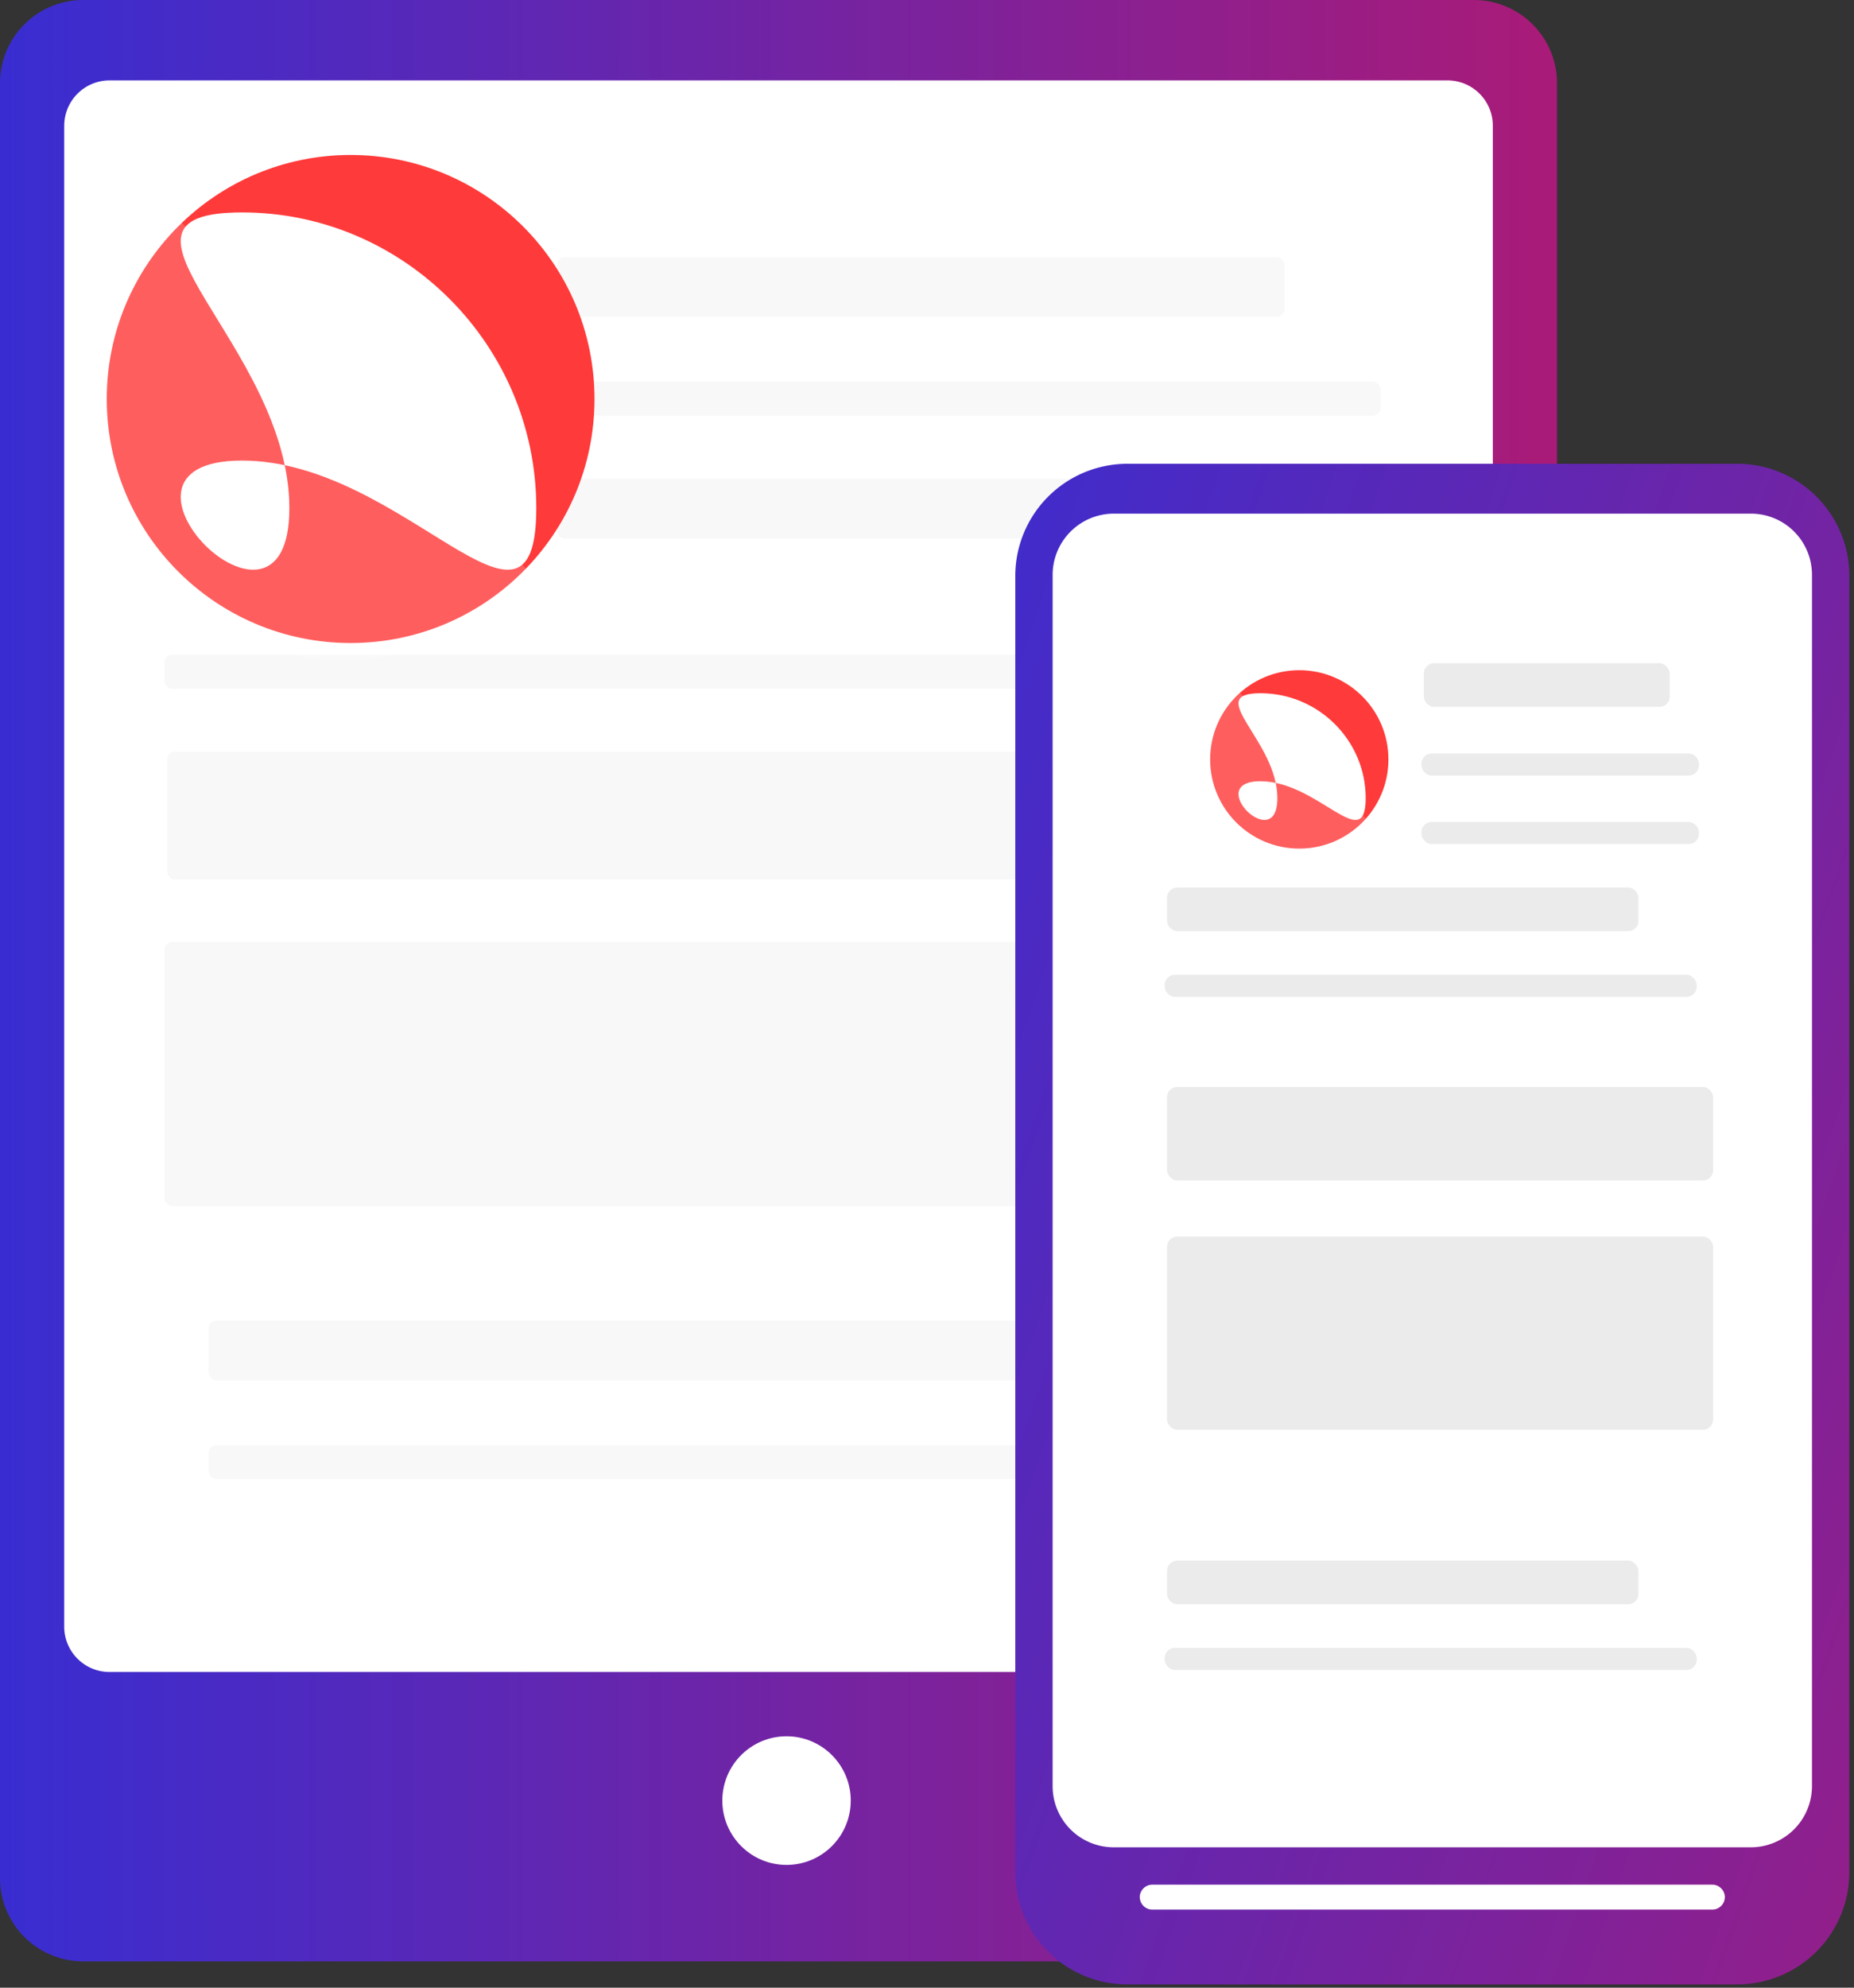<svg xmlns="http://www.w3.org/2000/svg" xmlns:xlink="http://www.w3.org/1999/xlink" viewBox="0 0 84 90"><rect x="0" y="0" width="84" height="90" fill="#333333" stroke="none"/><defs><linearGradient id="a" x1=".643%" x2="99.357%" y1="49.357%" y2="49.357%"><stop offset="0%" stop-color="#392DD1"/><stop offset="100%" stop-color="#A91B78"/></linearGradient><linearGradient id="b" x1="0%" y1="50.706%" y2="50.706%"><stop offset="0%" stop-color="#F50"/><stop offset="40.988%" stop-color="#F50"/><stop offset="58.198%" stop-color="#FF2000"/><stop offset="100%" stop-color="#FF2000"/></linearGradient><linearGradient id="c" x1="2.148%" y1="50.706%" y2="50.706%"><stop offset="0%" stop-color="#FF452A"/><stop offset="100%" stop-color="#FF2000"/></linearGradient><path id="d" d="M9.295 1.383L8.078 0H3.8L2.584 1.383s-1.07-.297-1.574.208c0 0 1.425-.129 1.915.67 0 0 1.322.252 1.5.252.178 0 .564-.149.92-.268.357-.119.594-.12.594-.12s.238.001.594.12c.357.12.743.268.92.268.18 0 1.5-.253 1.5-.253.49-.798 1.916-.669 1.916-.669-.505-.505-1.574-.208-1.574-.208"/><linearGradient id="e" x1="-18.33%" x2="139.352%" y1="7.408%" y2="107.403%"><stop offset="0%" stop-color="#392DD1"/><stop offset="100%" stop-color="#A91B78"/></linearGradient><path id="f" d="M5.983.89L5.2 0H2.447l-.784.89S.975.7.65 1.024c0 0 .917-.083 1.233.43 0 0 .85.164.965.164.115 0 .363-.096.593-.173.23-.076.382-.077.382-.077s.153 0 .382.077c.23.077.478.173.593.173.115 0 .965-.163.965-.163.316-.514 1.233-.43 1.233-.43C6.671.698 5.983.89 5.983.89"/></defs><g fill="none" fill-rule="evenodd"><path fill="url(#a)" d="M0 3.76A3.767 3.767 0 0 1 3.768 0h63.01a3.771 3.771 0 0 1 3.767 3.76v81.29a3.767 3.767 0 0 1-3.767 3.759H3.768A3.771 3.771 0 0 1 0 85.049V3.76z"/><path fill="#FFF" d="M2.91 5.7c0-1.138.914-2.06 2.061-2.06h60.603c1.14 0 2.062.91 2.062 2.06v67.946c0 1.138-.915 2.06-2.062 2.06H4.971a2.054 2.054 0 0 1-2.062-2.06V5.7z"/><g fill="#F1F1F1" fill-rule="nonzero" opacity=".519" transform="translate(7.455 11.647)"><rect width="32.953" height="2.702" x="17.784" rx=".342"/><rect width="32.106" height="2.702" x="17.784" y="10.036" rx=".342"/><rect width="45.69" height="2.702" x="2" y="48.152" rx=".342"/><rect width="54.805" height="5.79" x=".124" y="22.388" rx=".342"/><rect width="54.929" height="11.966" y="31" rx=".342"/><rect width="37.307" height="1.537" x="17.784" y="5.635" rx=".342"/><rect width="53.387" height="1.537" y="18" rx=".342"/><rect width="51.559" height="1.537" x="2" y="53.787" rx=".342"/></g><ellipse cx="35.636" cy="81.529" fill="#FFF" fill-rule="nonzero" rx="2.909" ry="2.912"/><g xmlns="http://www.w3.org/2000/svg" transform="translate(5 -35)">
  <circle xmlns="http://www.w3.org/2000/svg" id="svg_2" fill="#FF3A3A" r="11.049" cy="53.066" cx="10.886"/>
   <path xmlns="http://www.w3.org/2000/svg" id="svg_3" stroke-width="1.99" d="m8.11,58.009c0,7.347 -9.463,-2.155 -2.146,-2.155c7.342,0 13.334,9.502 13.334,2.155c0,-7.371 -5.996,-13.391 -13.334,-13.391c-7.317,0 2.146,6.02 2.146,13.391l0,0" fill="#FFFFFF"/>
   <path xmlns="http://www.w3.org/2000/svg" id="svg_4" stroke-width="0.62" d="m2.944,44.797a11.458,11.504 0 1 0 16.177,16.243l-16.177,-16.243z" fill="#FFFFFF" opacity="0.184"/>
</g><path fill="url(#e)" d="M0 5.077A5.08 5.08 0 0 1 5.077 0h27.635a5.076 5.076 0 0 1 5.076 5.077v58.698a5.08 5.08 0 0 1-5.076 5.077H5.077A5.076 5.076 0 0 1 0 63.775V5.077z" transform="translate(46 21)"/><path fill="#FFF" d="M47.692 26.029a2.774 2.774 0 0 1 2.772-2.772h28.86a2.767 2.767 0 0 1 2.772 2.772v54.843a2.774 2.774 0 0 1-2.771 2.772H50.464a2.767 2.767 0 0 1-2.772-2.772V26.03zM51.64 85.9c0-.311.262-.564.566-.564h25.376c.313 0 .566.262.566.564a.571.571 0 0 1-.566.565H52.206a.571.571 0 0 1-.566-.565z"/><g transform="translate(52.768 29.465)"><g fill="#EBEBEB" fill-rule="nonzero" transform="translate(.108 .564)"><rect width="11.14" height="1.975" x="11.633" rx=".461"/><rect width="21.357" height="1.975" y="10.158" rx=".461"/><rect width="21.357" height="1.975" y="40.634" rx=".461"/><rect width="24.741" height="4.233" y="19.188" rx=".461"/><rect width="24.741" height="8.748" y="25.961" rx=".461"/></g><rect width="12.574" height="1" x="11.633" y="4.652" fill="#EBEBEB" fill-rule="nonzero" rx=".461"/><rect width="12.574" height="1" x="11.633" y="7.753" fill="#EBEBEB" fill-rule="nonzero" rx=".461"/><rect width="24.105" height="1" y="14.673" fill="#EBEBEB" fill-rule="nonzero" rx=".461"/><rect width="24.105" height="1" y="45.149" fill="#EBEBEB" fill-rule="nonzero" rx=".461"/><g xmlns="http://www.w3.org/2000/svg" transform="translate(2 -55)">
   <circle cx="4.099" cy="59.92" r="4.039" fill="#FF3A3A" id="svg_2"/>
   <path fill="#FFFFFF" d="m3.106,61.673c0,2.606 -3.385,-0.764 -0.768,-0.764c2.626,0 4.77,3.37 4.77,0.764c0,-2.614 -2.145,-4.75 -4.77,-4.75c-2.618,0 0.768,2.135 0.768,4.75l0,0" stroke-width="1.99" id="svg_3"/>
   <path stroke-width="0.62" d="m1.37,56.875a4.099,4.08 0 1 0 5.787,5.761l-5.787,-5.761z" fill="#FFFFFF" opacity="0.184" id="svg_4"/>
  </g></g></g></svg>